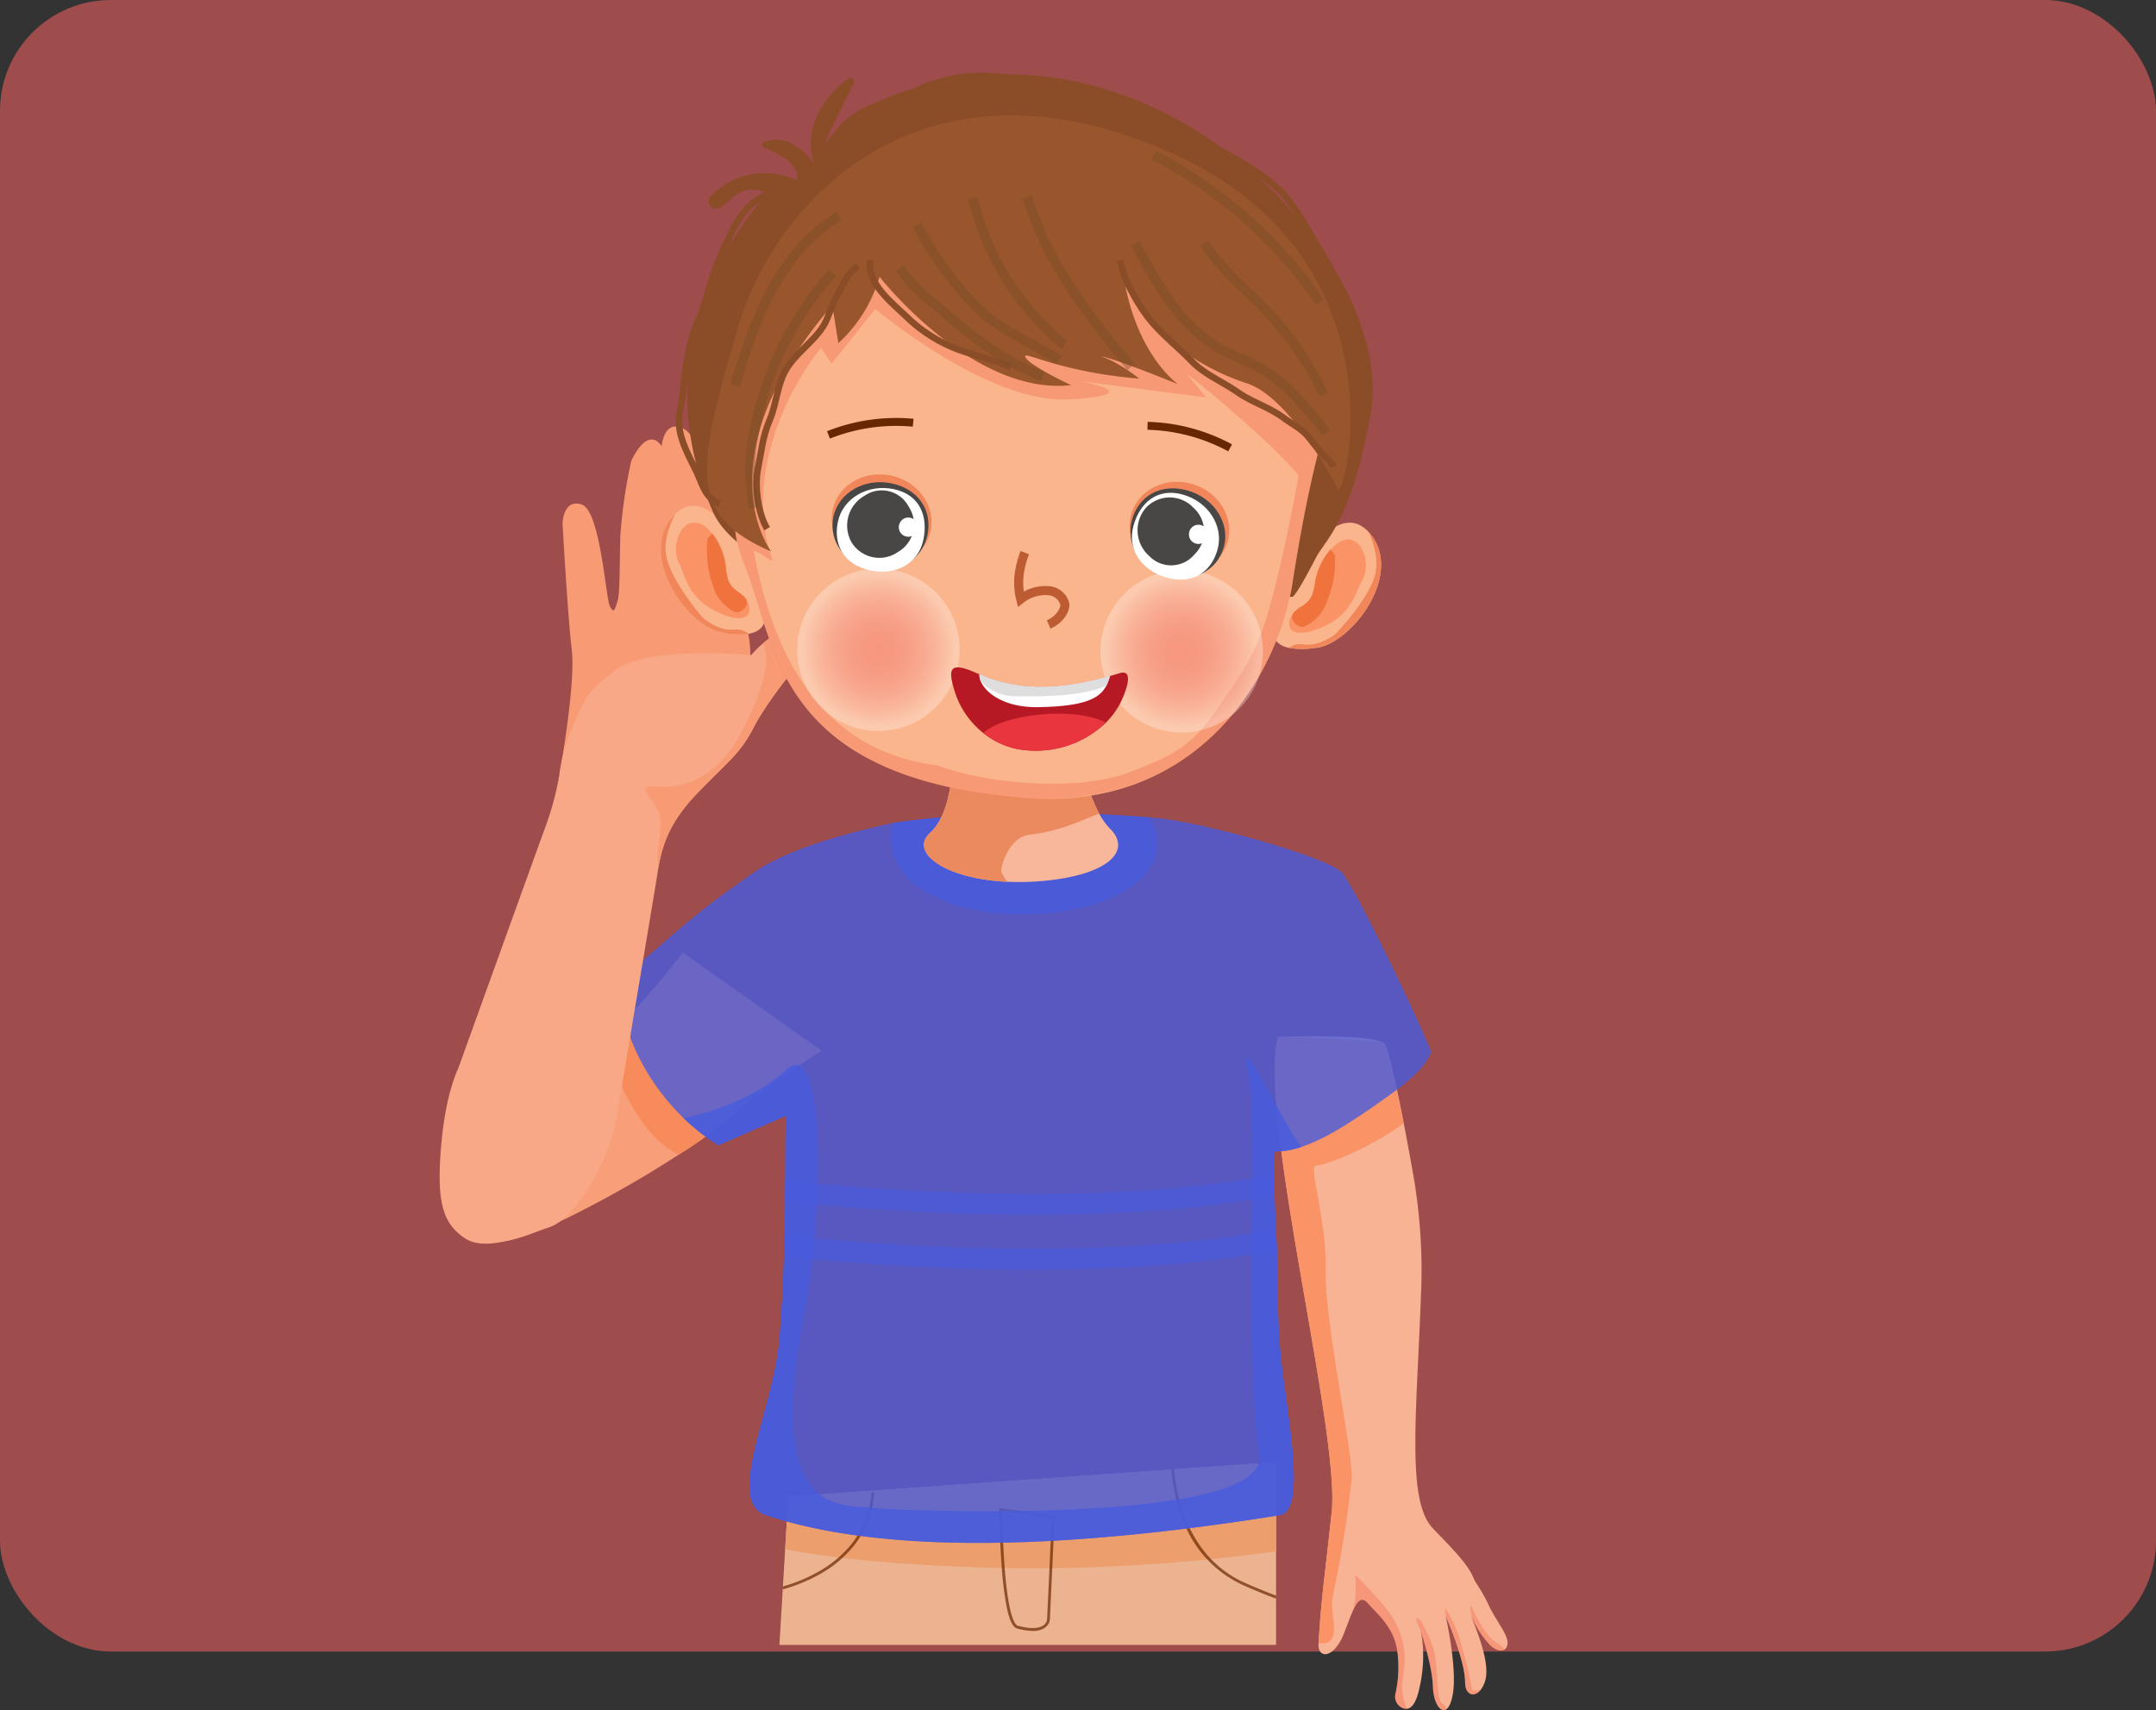 <svg xmlns="http://www.w3.org/2000/svg" xmlns:xlink="http://www.w3.org/1999/xlink" width="389" height="308.579" viewBox="0 0 389 308.579">
  <rect x="0" y="0" width="389" height="308.579" fill="#333333" stroke="none"/>
  <defs>
    <radialGradient id="radial-gradient" cx="0.5" cy="0.5" r="0.469" gradientUnits="objectBoundingBox">
      <stop offset="0" stop-color="#ef5363"/>
      <stop offset="0.152" stop-color="#ef5766"/>
      <stop offset="0.305" stop-color="#f06371"/>
      <stop offset="0.458" stop-color="#f27783"/>
      <stop offset="0.611" stop-color="#f4939d"/>
      <stop offset="0.765" stop-color="#f8b7be"/>
      <stop offset="0.917" stop-color="#fce3e6"/>
      <stop offset="1" stop-color="#fff"/>
    </radialGradient>
    <clipPath id="clip-path">
      <path id="Path_23445" data-name="Path 23445" d="M674.365,605.473c-.894,4.238-4.9,6.5-9.591,5.5s-6.718-4.542-5.824-8.781,5.419-6.865,10.108-5.866S675.259,601.235,674.365,605.473Z" transform="translate(-658.744 -596.111)" fill="none"/>
    </clipPath>
    <clipPath id="clip-path-2">
      <path id="Path_23449" data-name="Path 23449" d="M875.271,605.583c-1.156,4.174,1.361,8.04,5.976,9.336s8.045-.9,9.2-5.076-1.648-8.608-6.265-9.9S876.428,601.409,875.271,605.583Z" transform="translate(-874.992 -599.618)" fill="none"/>
    </clipPath>
  </defs>
  <g id="Group_3510" data-name="Group 3510" transform="translate(-204 -1359)">
    <rect id="Rectangle_598" data-name="Rectangle 598" width="389" height="298" rx="20" transform="translate(204 1359)" fill="rgba(248,97,97,0.82)" opacity="0.67"/>
    <g id="Group_2257" data-name="Group 2257" transform="translate(-84.451 1079.411)">
      <g id="Group_2236" data-name="Group 2236" transform="translate(429.079 543.406)">
        <path id="Path_23390" data-name="Path 23390" d="M706.327,1309.883v33H616.72l.6-10.019.032-.54.4-6.718.568-9.493,69.09-4.888.514-.037Z" transform="translate(-616.72 -1309.883)" fill="#ecb390"/>
        <path id="Path_23391" data-name="Path 23391" d="M709.488,1309.883v16.111a321.388,321.388,0,0,1-50.3,2.988c-20.9-.518-32.676-2.255-38.275-3.379l.568-9.493Z" transform="translate(-619.88 -1309.883)" fill="#ec9e6d"/>
        <g id="Group_2233" data-name="Group 2233" transform="translate(70.691 1.301)" opacity="0.7">
          <path id="Path_23392" data-name="Path 23392" d="M922.707,1337.962v.551c-1.755-.656-3.692-1.441-5.814-2.38a20.742,20.742,0,0,1-10.984-11.816,33,33,0,0,1-2.118-9.112l.514-.037c.961,10.005,5.484,17.266,12.794,20.5C919.137,1336.566,921.006,1337.324,922.707,1337.962Z" transform="translate(-903.791 -1315.168)" fill="#692700"/>
        </g>
        <g id="Group_2234" data-name="Group 2234" transform="translate(39.678 8.285)" opacity="0.7">
          <path id="Path_23393" data-name="Path 23393" d="M777.848,1343.526l0,.3c0,.051.042,5.171.433,10.321a60.764,60.764,0,0,0,.9,7.281c.5,2.406,1.087,3.626,1.861,3.838a10.98,10.98,0,0,0,2.837.446,3.679,3.679,0,0,0,2.233-.608,2.052,2.052,0,0,0,.857-1.486l.868-18.658Zm8.618,20.069a1.549,1.549,0,0,1-.662,1.1c-.607.443-1.9.816-4.619.071-.485-.133-1.69-1.439-2.392-10.663-.336-4.423-.413-8.825-.428-9.99l8.945,1.282Z" transform="translate(-777.848 -1343.526)" fill="#692700"/>
        </g>
        <g id="Group_2235" data-name="Group 2235" transform="translate(0.598 5.422)" opacity="0.7">
          <path id="Path_23394" data-name="Path 23394" d="M635.673,1331.938a17.183,17.183,0,0,1-3.369,9.224,20.771,20.771,0,0,1-6.419,5.523,30.077,30.077,0,0,1-6.735,2.772l.032-.54a28.9,28.9,0,0,0,6.449-2.676c4.045-2.313,8.982-6.679,9.532-14.339Z" transform="translate(-619.15 -1331.901)" fill="#692700"/>
        </g>
      </g>
      <g id="Group_2237" data-name="Group 2237" transform="translate(372.183 451.516)">
        <path id="Path_23395" data-name="Path 23395" d="M450.154,954.395s-10.915,6.877-14.635,10.477a82.005,82.005,0,0,1-11.146,8.288,194.941,194.941,0,0,1-20.267,11.5c-5.185,2.495-9.572,4.144-11.827,4.133-8.446-.044-7.117-9.909-5.1-15.218,2.412-6.357,10.933-12.161,17.954-17.051,2.046-1.426,3.965-2.774,5.568-4.035.07-.055.14-.11.209-.167,6.066-4.871,14.233-15.6,14.233-15.6Z" transform="translate(-385.669 -936.726)" fill="#f89f7a"/>
        <path id="Path_23396" data-name="Path 23396" d="M527.406,954.395s-10.915,6.877-14.636,10.477a82,82,0,0,1-11.146,8.288c-7.547-3.656-11.845-15.425-13.465-20.834,6.066-4.871,14.233-15.6,14.233-15.6Z" transform="translate(-462.921 -936.726)" fill="#f88b5c"/>
        <path id="Path_23397" data-name="Path 23397" d="M403.77,1039.676c-5.185,2.495-14.83-3.358-12.815-8.666,2.413-6.357,12.421-13.2,19.442-18.091C412.294,1020.2,410.8,1039.524,403.77,1039.676Z" transform="translate(-389.448 -994.157)" fill="#f88b5c"/>
      </g>
      <g id="Group_2238" data-name="Group 2238" transform="translate(518.461 466.584)">
        <path id="Path_23398" data-name="Path 23398" d="M980.836,1018.392c2.9,22.648,10.259,54.983,9.117,65.457-1.6,14.6-1.839,15.3-2.368,23.6-.183,2.932,2.8,2.7,4.529-1.647.69-1.733,1.232-3.3,1.76-4.425.792-1.7,1.539-2.4,2.641-1.136,1.842,2.1,4.8,4.373,5.329,8.937a21.625,21.625,0,0,1-.367,7.315,2.252,2.252,0,0,0,.927,2.436,1.761,1.761,0,0,0,1.122.32c.845-.084,1.738-1.04,2.325-4.018a25.106,25.106,0,0,0,.357-9.1c-.081-.457-.168-.821-.24-1.1.585,1.765,2.137,6.754,2.261,10.258.1,2.917,1.383,4.784,2.432,4.034.511-.368.967-1.344,1.213-3.114.644-4.651-1.227-13.159-1.335-13.655.017.033.049.106.093.211a.006.006,0,0,1,0,.008c.584,1.35,3.381,8.022,3.4,11.7.007,2.343,1.753,2.875,2.935,1.193a5.175,5.175,0,0,0,.691-1.493c.953-3.191-1.552-9.113-2.647-11.921.105.241.271.607.491,1.049a.207.207,0,0,1,.009.023,17.492,17.492,0,0,0,2.932,4.342c.934.929,2.064,1.355,2.721.884a1.355,1.355,0,0,0,.5-.881c.314-1.649-1.987-4.108-3.429-7.227-1.155-2.493-2.373-3.982-2.652-4.709-1.072-2.806-4.735-6.215-7.436-9.113-4.828-5.182-2.751-21.378-1.991-44.377a100.979,100.979,0,0,0-1.651-20.31c-.012-.067-.023-.135-.035-.2-.595-3.368-1.35-7.4-2.1-11.121-1.165-5.735-2.328-10.723-2.906-11.374-1.629-1.849-18.554-1.235-19.158-1.212h-.016C979.24,1002.01,979.69,1009.445,980.836,1018.392Z" transform="translate(-979.697 -997.913)" fill="#f8b294"/>
        <path id="Path_23399" data-name="Path 23399" d="M980.836,1018.748c2.9,22.648,10.259,54.983,9.117,65.457-1.6,14.6-1.839,15.3-2.368,23.6,4.846.374,1.717-5.247,2.627-8.744a202.7,202.7,0,0,0,3.344-20.912c.338-4.529-4.9-28.268-4.69-37.76.195-8.656-3.042-18.6-1.817-18.765,4-.541,12.77-5.094,15.873-7.687-1.165-5.735-2.886-13.693-3.464-14.344-2.256-.821-18.562-1.2-19.158-1.212h-.016C979.24,1002.365,979.69,1009.8,980.836,1018.748Z" transform="translate(-979.697 -998.269)" fill="#fa9467"/>
        <path id="Path_23400" data-name="Path 23400" d="M1088.733,1440.655c-1.049.751-2.33-1.117-2.432-4.034-.125-3.5-1.676-8.493-2.261-10.257.072.279-.106-.209-.352-.74-1.182-2.576.554-.837.554-.837-.083.209,2.142,3.381,2.529,6.9s.352,7.837,1.25,7.94C1088.318,1439.659,1088.555,1440.089,1088.733,1440.655Z" transform="translate(-1057.77 -1319.237)" fill="#f36f51" opacity="0.4"/>
        <path id="Path_23401" data-name="Path 23401" d="M1046.921,1417.133a1.758,1.758,0,0,1-1.123-.32,2.252,2.252,0,0,1-.927-2.436,21.627,21.627,0,0,0,.368-7.315c-.526-4.564-3.487-6.838-5.329-8.937-1.1-1.263-1.848-.565-2.641,1.135a22.476,22.476,0,0,0,.4-5.435c-.05-.834-1.018-2.1,4.428,3.907s4.525,11.157,4.031,14.282A9.89,9.89,0,0,0,1046.921,1417.133Z" transform="translate(-1023.092 -1295.794)" fill="#f36f51" opacity="0.4"/>
        <path id="Path_23402" data-name="Path 23402" d="M1110.928,1431.373c-1.182,1.683-2.927,1.15-2.934-1.193-.019-3.677-2.816-10.349-3.4-11.7a.006.006,0,0,0,0-.008,5.024,5.024,0,0,1-.206-1.719,21.661,21.661,0,0,1,2.846,6.41,67.918,67.918,0,0,1,1.942,8.1C1109.3,1431.9,1110.082,1431.753,1110.928,1431.373Z" transform="translate(-1073.656 -1313.614)" fill="#f36f51" opacity="0.4"/>
        <path id="Path_23403" data-name="Path 23403" d="M1129.138,1422.941c-.657.472-1.786.046-2.722-.884a17.5,17.5,0,0,1-2.931-4.341l-.009-.023c-.48-1.277-.727-2.372-.352-2.685,0,0,2.056,5.208,4.594,6.736A5.027,5.027,0,0,1,1129.138,1422.941Z" transform="translate(-1087.668 -1312.299)" fill="#f36f51" opacity="0.4"/>
      </g>
      <g id="Group_2240" data-name="Group 2240" transform="translate(400.712 426.294)">
        <path id="Path_23404" data-name="Path 23404" d="M647.513,877.4c-1.541,3.8-6.077,6.756-10.786,10.094-.25.177-.507.351-.767.526-3.128,2.076-7.488,5.084-11.906,6.525a15.244,15.244,0,0,1-4.782.835c-.078,1.378-.111,2.76-.108,4.159,0,1.26.028,2.534.071,3.826.064,1.949.163,3.947.257,6.02q.089,1.858.161,3.81c.064,1.784.111,3.631.118,5.558.012,2.7.064,5.331.17,7.78a103.036,103.036,0,0,0,1.118,11.361c.9,7.525,3.619,22.39-.854,23.1-26.159,4.178-66.459,8.764-92.72,0-7.488-2.5,1.354-19.016,2.406-31.776.42-5.093.668-10.146.821-14.93q.06-1.922.1-3.782c.05-2.114.08-4.154.1-6.105l.009-1.095q.011-1.037.016-2.036l0-.661c.031-4.737.028-8.757.111-11.675l-12.175,5.324a36.745,36.745,0,0,1-4.369-3.182c-.649-.552-1.279-1.121-1.883-1.706-9.856-9.514-13.494-22.958-9.535-26.506,14.116-12.647,16.945-13.987,21.059-17.07,5.7-4.265,14.626-7.138,26.166-9.7.026,0,.052-.007.076-.012,14.458-2.121,30.932-2.225,46.2-1.012l1.08.087c8.507.715,32.043,7.313,33.923,10.092C635.123,850.451,644.663,870.425,647.513,877.4Z" transform="translate(-501.523 -834.298)" fill="rgba(72,91,221,0.8)"/>
        <path id="Path_23405" data-name="Path 23405" d="M655.059,1073.142c.9,7.526,3.619,22.391-.855,23.105-26.158,4.178-66.457,8.765-92.72,0-7.485-2.5,1.355-19.016,2.407-31.777,1.348-16.4.942-32.382,1.166-40.282l-12.176,5.324a36.7,36.7,0,0,1-4.367-3.183q-.976-.827-1.883-1.7c3.346-.735,12.411-3.142,18.353-8.672,7.4-6.891,6.921,25.594,3.318,44.408-6.891,35.986,6.023,33.939,12.71,34.58s71.354,2.924,69.471-9.568c-2.807-18.631,0-60.232-2.042-69.165s5.954,8.793,9.614,13.586a15.248,15.248,0,0,1-4.783.835c-.409,7.144.462,14.392.5,23.373.013,2.705.064,5.332.171,7.782A103.146,103.146,0,0,0,655.059,1073.142Z" transform="translate(-535.523 -969.544)" fill="rgba(72,91,221,0.8)"/>
        <path id="Path_23406" data-name="Path 23406" d="M699.031,836.089c14.458-2.12,30.932-2.224,46.2-1.012a8.911,8.911,0,0,1,1.442,3.565C748.462,857.252,694.119,858.07,699.031,836.089Z" transform="translate(-650.158 -834.298)" fill="rgba(72,91,221,0.8)"/>
        <g id="Group_2239" data-name="Group 2239" transform="translate(29.19 65.243)" opacity="0.8">
          <path id="Path_23407" data-name="Path 23407" d="M709.2,1103.07c-14.126,2.635-29.946,3.42-43.777,3.42-4.366,0-8.535-.078-12.39-.2-13.755-.439-25.555-1.493-32.154-2.18l.009-1.094.017-2.036,0-.661c6.454.679,18.356,1.755,32.281,2.2,16.037.512,37.573.243,55.938-3.274C709.133,1100.5,709.162,1101.778,709.2,1103.07Z" transform="translate(-620.681 -1099.244)" fill="rgba(72,91,221,0.8)"/>
          <path id="Path_23408" data-name="Path 23408" d="M708.84,1139.231c-18.436,3.574-40.132,3.85-56.266,3.336-14.022-.446-25.992-1.536-32.416-2.21q-.039,1.858-.1,3.781c6.556.687,18.46,1.758,32.357,2.2,3.855.123,8.023.2,12.39.2,13.968,0,29.962-.8,44.194-3.5Z" transform="translate(-620.06 -1129.384)" fill="rgba(72,91,221,0.8)"/>
        </g>
      </g>
      <g id="Group_2241" data-name="Group 2241" transform="translate(455.155 412.985)">
        <path id="Path_23409" data-name="Path 23409" d="M743.6,805.857a47.024,47.024,0,0,1-5.972.106,37.587,37.587,0,0,1-5.342-.62c-7.869-1.529-11.738-5.342-8.565-8.2,4.454-4.01,4.126-14.714,4.126-14.714s23.349-4.9,23.9,0c.383,3.4.182,6.119,1.337,8.752.363.832.7,1.655,1.155,2.492a12.017,12.017,0,0,0,2.053,2.815C760.158,800.47,755.73,804.874,743.6,805.857Z" transform="translate(-722.615 -780.253)" fill="#f8b69a"/>
        <path id="Path_23410" data-name="Path 23410" d="M736.552,804.193a18.282,18.282,0,0,0,1.08,1.771,37.587,37.587,0,0,1-5.342-.62c-7.869-1.529-11.738-5.342-8.565-8.2,4.454-4.01,4.126-14.714,4.126-14.714s23.349-4.9,23.9,0c.383,3.4.182,6.119,1.337,8.752.363.832.7,1.655,1.155,2.492-3.178,1.145-6.844,3.125-12.526,3.793C737.71,797.941,736.415,803.618,736.552,804.193Z" transform="translate(-722.615 -780.253)" fill="#eb895f"/>
      </g>
      <g id="Group_2242" data-name="Group 2242" transform="translate(367.777 356.552)">
        <path id="Path_23411" data-name="Path 23411" d="M455.469,613.968s2.99-16.287,2.236-22.653-1.661-22.811-1.661-22.811.144-4.479,3.479-3.339,4.3,16.695,5.057,18.31.968.38,1.4-.95.344-6.433.495-11.754a91.182,91.182,0,0,1,1.98-13.492s2.8-6.461,5.487-2.66c0,0,.323-4.561,3.55-3.326s2.69,6.746,2.69,6.746,3.873-2,4.3,2.47.646,10.167.969,12.257.323,5.014,1.183,7.97,4.3,6.662,3.013,15.213-3.658,17.2-10.867,21.283S455.469,613.968,455.469,613.968Z" transform="translate(-433.875 -551.08)" fill="#f89b75"/>
        <path id="Path_23412" data-name="Path 23412" d="M433.933,701.356c-1.494.8-7.651,8.845-9.642,12.928a22.265,22.265,0,0,1-4.146,5.654c-.764.8-1.6,1.637-2.512,2.543-1.014,1.007-2.122,2.107-3.33,3.365-4.573,4.764-6.243,8.616-7.066,13.506-.038.22-.073.444-.107.669-.431,2.858-6.161,36.824-7.455,44.492s-7.361,18.062-12.042,19.655-11.591,4.554-15.376,1.965-5.048-6.183-4.252-16.142,2.988-14.043,3.187-14.639c0,0,14.446-40.073,15.541-43.061a52.812,52.812,0,0,0,2.638-9.693,30.965,30.965,0,0,1,2.374-8.639c2.689-6.672,4.022-7.319,7.459-10.114,5.766-4.689,24.77-2.885,24.77-2.885a18.769,18.769,0,0,1,2.168-2.144c2.15-1.829,5.679-4.082,9.583-3.533C442.1,696.178,435.426,700.56,433.933,701.356Z" transform="translate(-367.777 -659.709)" fill="#f8a886"/>
        <path id="Path_23413" data-name="Path 23413" d="M549.445,695.282c-3.9-.549-7.433,1.7-9.583,3.533.546,1.313,1.043,3.983-.6,8.493a48.786,48.786,0,0,1-4.731,9.968c-1.9,2.8-6.3,7.9-13.605,7.4-4.442-.3-1.275,1.512.164,4.776.78,1.77-.188,5.577-.275,7.322a11.98,11.98,0,0,0,.138,2.579c.823-4.89,2.492-8.742,7.066-13.506,1.208-1.258,2.316-2.358,3.33-3.365.47-.466.919-.913,1.348-1.346l.27-.273.02-.02.287-.293,0,0a23.837,23.837,0,0,0,4.73-6.261c1.992-4.083,8.148-12.131,9.642-12.928S555.818,696.178,549.445,695.282Z" transform="translate(-481.497 -659.709)" fill="#f89b75"/>
      </g>
      <g id="Group_2256" data-name="Group 2256" transform="translate(407.667 293)">
        <g id="Group_2243" data-name="Group 2243" transform="translate(110.41 80.908)">
          <path id="Path_23414" data-name="Path 23414" d="M981.057,644.144a14.136,14.136,0,0,0,4.378.072c.2-.02.4-.043.607-.07,5.553-.707,13.615-10.438,11.231-17.782-.062-.2-.135-.4-.216-.6a8.41,8.41,0,0,0-1.289-2.148c-.111-.132-.216-.256-.326-.375,0,0-.005-.005-.006-.008-6-6.456-13.571,7.871-13.571,7.871a37.574,37.574,0,0,0-3.479,7.826,8.188,8.188,0,0,0-.206,1.077C977.932,642.171,978.7,643.633,981.057,644.144Z" transform="translate(-978.136 -621.565)" fill="#fab58d"/>
          <path id="Path_23415" data-name="Path 23415" d="M994.453,650.3c7.059-2.219,7.567-6.858,8.809-8.914,2.2-3.642-.64-10.116-4.882-6.454a9.106,9.106,0,0,0-.744.718,11.832,11.832,0,0,0-2.8,6.062c-.358,1.879-.421,3.059-2.721,4.407a4.161,4.161,0,0,0-.441.3C989.327,648.2,989.322,651.914,994.453,650.3Z" transform="translate(-987.199 -630.819)" fill="#fa9467"/>
          <path id="Path_23416" data-name="Path 23416" d="M990,649.126a14.134,14.134,0,0,0,4.378.072,4.606,4.606,0,0,1,.591-.114c5.543-.706,13.583-10.4,11.247-17.738-.062-.2-.135-.4-.216-.6a8.4,8.4,0,0,0-1.3-2.191c-.113-.135-.221-.262-.332-.383.007.019.016.033.022.052.9,2,1.867,5.018,1.16,7.726-1.191,4.567-7.222,10.752-7.222,10.752s-2.932,2.235-5.572,1.814A3.533,3.533,0,0,0,990,649.126Z" transform="translate(-987.078 -626.546)" fill="#f08659"/>
          <path id="Path_23417" data-name="Path 23417" d="M994.459,655.114a7.454,7.454,0,0,0,4.192-4.549,18.842,18.842,0,0,0,1.465-8.1c-.062-.718-.591-.875-.808-1.3a11.832,11.832,0,0,0-2.8,6.062c-.358,1.879-.421,3.059-2.721,4.407-.157.09-.674.509-.812.614C991.314,653.671,993.556,655.451,994.459,655.114Z" transform="translate(-988.871 -636.34)" fill="#f0723c"/>
        </g>
        <g id="Group_2244" data-name="Group 2244" transform="translate(0 77.849)">
          <path id="Path_23418" data-name="Path 23418" d="M545.593,632.244a14.14,14.14,0,0,1-4.376-.147c-.2-.03-.4-.062-.6-.1-5.507-.984-13.031-11.107-10.252-18.321.073-.2.156-.393.249-.585a8.454,8.454,0,0,1,1.4-2.08c.118-.127.23-.245.346-.358,0,0,.006,0,.007-.008,6.341-6.146,13.125,8.541,13.125,8.541a37.406,37.406,0,0,1,3.05,7.989,8.179,8.179,0,0,1,.147,1.086C548.822,630.43,547.974,631.851,545.593,632.244Z" transform="translate(-529.767 -609.14)" fill="#fab58d"/>
          <path id="Path_23419" data-name="Path 23419" d="M549.824,638.219c-6.929-2.57-7.185-7.227-8.313-9.343-2-3.747,1.188-10.07,5.225-6.2a9.061,9.061,0,0,1,.7.754,11.782,11.782,0,0,1,2.469,6.194c.255,1.894.255,3.076,2.478,4.537a4.186,4.186,0,0,1,.424.317C555.057,636.383,554.86,640.091,549.824,638.219Z" transform="translate(-538.156 -618.43)" fill="#fa9467"/>
          <path id="Path_23420" data-name="Path 23420" d="M545.646,636.714a14.14,14.14,0,0,1-4.376-.147,4.588,4.588,0,0,0-.584-.144c-5.5-.983-13-11.068-10.27-18.278.073-.2.156-.393.249-.585a8.446,8.446,0,0,1,1.422-2.123c.12-.13.235-.25.353-.366-.008.018-.017.032-.025.051-1.006,1.955-2.136,4.918-1.578,7.658.942,4.62,6.629,11.1,6.629,11.1s2.807,2.379,5.466,2.09A3.524,3.524,0,0,1,545.646,636.714Z" transform="translate(-529.82 -613.611)" fill="#f08659"/>
          <path id="Path_23421" data-name="Path 23421" d="M568.506,643.61a7.41,7.41,0,0,1-3.939-4.753,18.808,18.808,0,0,1-1.024-8.162c.1-.714.638-.845.877-1.256a11.782,11.782,0,0,1,2.469,6.194c.255,1.894.255,3.076,2.478,4.537.152.1.646.542.778.654C571.725,642.327,569.39,643.992,568.506,643.61Z" transform="translate(-555.136 -624.44)" fill="#f0723c"/>
        </g>
        <path id="Path_23422" data-name="Path 23422" d="M658.294,387.291c.707.04,4.17-6.842,4.524-7.464,1.608-2.831,6.495-6.958,9.7-25.939,4.738-28.087-42.19-77.419-90.3-55.377-3.711,1.7-4.868,2.713-7.866,6.607,0,0-1.163,1.595,2.25-5.254,1.088-2.183,1.938-3.881,2.589-5.18a.7.7,0,0,0-1.038-.877c-5.418,4.186-7.936,9.824-6.079,15.433,0,0-3.755-6.062-9.007-4.024a.56.56,0,0,0,.006,1.038c4.328,1.686,6.409,3.876,5.841,5.856a13.523,13.523,0,0,0-15.5,2.89,1.287,1.287,0,0,0,.45,2.139c2.553.78,3.945-5.352,9.842-2.644,0,0-24.63,24.6-9.769,57.725,0,0,5.794,13.852,29.9,9.391C602.115,378.228,650.067,386.828,658.294,387.291Z" transform="translate(-544.388 -293)" fill="#8a4d28"/>
        <path id="Path_23423" data-name="Path 23423" d="M693.12,388.49a139.7,139.7,0,0,0-4.474,14.906q-.51,2.051-.972,4.136c-.052.24-.1.486-.157.726q-.766,3.484-1.423,7.024-.977,5.243-1.8,10.56c-2.559,16.269-16.776,41.286-48.545,38.691-44.246-3.616-44.447-26.975-50.027-41.314-.055-.146-.111-.293-.171-.441q-.157-.391-.3-.763a19.887,19.887,0,0,1-1.58-7.024c-.007-.071-.008-.141-.015-.211-.624-9.343,2.386-27.549,25.684-53.495C644.53,322.091,697.385,376.9,693.12,388.49Z" transform="translate(-570.327 -333.976)" fill="#fab58d"/>
        <path id="Path_23424" data-name="Path 23424" d="M693.349,386.647c-2.342-14.612-25.167-31.906-38.819-36.491-21.821-8.1-39.075.55-53.145,20.488-8.443,11.1-15.991,23.83-17.6,37.77-.453,4.6-.295,8.975,1.333,13.181,1.858,4.381,2.988,9.094,4.595,13.6,5.29,16.948,19.059,25.1,35.9,27.876,25.022,5.174,46.153-3.087,56-27.665,1.928-4.7,2.707-9.721,3.481-14.71.994-5.869,2.114-11.706,3.548-17.472l-.006,0c.068-.282.14-.558.213-.835s.138-.555.2-.83q.467-1.808.97-3.6.841-3.03,1.83-6.012C692.315,390.16,693.37,388.52,693.349,386.647Zm-39.1,73.343c-9.656,3.315-25.691,1.695-33.988-1.477-21.236-2.667-29.676-20-33.155-38.649-.112-.69,3.424,2.181,3.349,1.6-5.192-14.757,2.613-30.732,8.8-38.309l1.882,2.849,7.913-9.869s20.257,17.206,35.056,16.33,1.934-3.288,1.934-3.288l22.688,2.923-3.416-4.173c2.993,2.163,16.413,13.438,20.09,18.281-.879,5.219-3.7,19.49-6.278,27.161-2.411,7.149-6.028,11.3-7.966,14.27C666.1,455.383,662.526,456.814,654.251,459.989Z" transform="translate(-570.321 -333.806)" fill="#f36f51" opacity="0.4"/>
        <path id="Path_23425" data-name="Path 23425" d="M638.858,352.484s4.74,13.276,22.2,19c7.608,2.493,15.275,16.964,16.429,19.082s12.549-41.188-29.424-60.352C603.857,310.028,576.214,337,569.042,362s-9.093,33.214,6.186,39.817c0,0-12.848-16.588,11.026-44.432l1.088,6.849a25.921,25.921,0,0,0,7.428-11.977s16.84,21.528,34.552,19.549c0,0-7.349-3.443-8.2-5s5.473,2.58,20.509,3.824c0,0-3.812-3.085-6.847-3.967,0,0,.579-.382,13.839,4.973C648.628,371.644,641.188,366.468,638.858,352.484Z" transform="translate(-555.298 -315.723)" fill="#99562c"/>
        <g id="Group_2245" data-name="Group 2245" transform="translate(3.298 0.257)">
          <path id="Path_23426" data-name="Path 23426" d="M560.795,378.666c-1.365-.04-3.8,1.651-4.833,2.567a17.914,17.914,0,0,0-3.547,5.36,58.532,58.532,0,0,0-4.209,10.863,40.572,40.572,0,0,1-1.96,5.393,32.057,32.057,0,0,0-1.6,6.078c-.476,2.2-.573,4.359-.851,6.574-.3,2.367-.935,3.957-.483,6.408.49,2.651,1.928,5.1,3.016,7.412,1.177,2.5,1.506,4.569,4.133,5.739" transform="translate(-543.158 -357.827)" fill="none" stroke="#8a4d28" stroke-width="1.182"/>
          <path id="Path_23427" data-name="Path 23427" d="M601.9,480.814c-1.676-2.76-2.3-7.758-1.656-10.881.653-3.189.823-5.687,2.1-8.7,1.289-3.034,1.343-6.4,2.992-9.178,1.7-2.87,5-5.022,6.746-7.882.982-1.611,1.361-3.564,2.316-5.2,1.168-2.007,1.853-4.219,3.878-5.561" transform="translate(-585.999 -399.087)" fill="none" stroke="#8a4d28" stroke-width="1.182"/>
          <path id="Path_23428" data-name="Path 23428" d="M683.122,429.238c-.746,4.238,4.145,7.857,6.722,10.383a26.877,26.877,0,0,0,10.526,6.2c2.678.85,5.49,1.563,8.081,2.677" transform="translate(-648.598 -395.947)" fill="none" stroke="#8a4d28" stroke-width="1.182"/>
          <path id="Path_23429" data-name="Path 23429" d="M866.159,429.237a20.826,20.826,0,0,0,2.2,5.74,30.852,30.852,0,0,0,2.8,4.439c2.2,2.946,5.418,5.391,7.956,8.029,2.281,2.371,5.605,3.73,8.272,5.589,2.642,1.842,5.667,2.687,8.292,4.628,1.645,1.216,3.34,1.985,4.626,3.62.687.873,1.37,1.711,2.076,2.558.658.79,2.018,1.733,2.315,2.67" transform="translate(-786.621 -395.946)" fill="none" stroke="#8a4d28" stroke-width="1.182"/>
          <path id="Path_23430" data-name="Path 23430" d="M678.595,304.186a27.487,27.487,0,0,1,28.5-9.145c2.9.844,5.641,2.176,8.535,3.039,1.73.516,3.5.861,5.264,1.26a88.219,88.219,0,0,1,27.549,11.434,28.244,28.244,0,0,1,5.5,4.264,32.362,32.362,0,0,1,3.861,5.333c4.888,7.872,9.572,16.215,10.754,25.441" transform="translate(-645.244 -294.044)" fill="none" stroke="#8a4d28" stroke-width="1.182"/>
        </g>
        <g id="Group_2246" data-name="Group 2246" transform="translate(13.375 14.619)" opacity="0.4" style="mix-blend-mode: multiply;isolation: isolate">
          <path id="Path_23431" data-name="Path 23431" d="M610.13,438.364a59.416,59.416,0,0,0-14.08,28.359,33.442,33.442,0,0,0-.115,14.075" transform="translate(-592.487 -417.188)" fill="none" stroke="#754c29" stroke-width="1.773"/>
          <path id="Path_23432" data-name="Path 23432" d="M704.88,435.12a28.726,28.726,0,0,0,5.662,5.937c6.164,5.333,12.509,10.776,20.144,13.564" transform="translate(-675.134 -414.742)" fill="none" stroke="#754c29" stroke-width="1.773"/>
          <path id="Path_23433" data-name="Path 23433" d="M717.6,403.242a64.14,64.14,0,0,0,7.944,11.83,33.924,33.924,0,0,0,5.8,5.6,45.9,45.9,0,0,0,4.579,2.815l7.353,4.134" transform="translate(-684.723 -390.714)" fill="none" stroke="#754c29" stroke-width="1.773"/>
          <path id="Path_23434" data-name="Path 23434" d="M911.881,450.9c-3.508-4.426-7.143-8.962-12.048-11.717-2.321-1.3-4.864-2.169-7.184-3.476-7.153-4.029-11.388-11.706-15.261-19" transform="translate(-805.163 -400.861)" fill="none" stroke="#754c29" stroke-width="1.773"/>
          <path id="Path_23435" data-name="Path 23435" d="M927.9,416.382c3.075,4.871,7.695,8.493,11.629,12.684a55.828,55.828,0,0,1,9.962,14.786" transform="translate(-843.234 -400.619)" fill="none" stroke="#754c29" stroke-width="1.773"/>
          <path id="Path_23436" data-name="Path 23436" d="M758.378,383.3a48.958,48.958,0,0,0,16.575,26.65" transform="translate(-715.458 -375.68)" fill="none" stroke="#754c29" stroke-width="1.773"/>
          <path id="Path_23437" data-name="Path 23437" d="M798.424,382.988c3.4,11.6,10.976,21.411,18.692,30.648" transform="translate(-745.643 -375.448)" fill="none" stroke="#754c29" stroke-width="1.773"/>
          <path id="Path_23438" data-name="Path 23438" d="M891.046,352.368A81.239,81.239,0,0,1,920.991,378.8" transform="translate(-815.457 -352.368)" fill="none" stroke="#754c29" stroke-width="1.773"/>
          <path id="Path_23439" data-name="Path 23439" d="M602.929,396.8c-5.282,3.065-9.313,8-12.229,13.408s-4.8,11.3-6.617,17.177" transform="translate(-584.083 -385.856)" fill="none" stroke="#754c29" stroke-width="1.773"/>
        </g>
        <path id="Path_23440" data-name="Path 23440" d="M658.274,674.18a14.658,14.658,0,1,1-9.781-18.445A14.668,14.668,0,0,1,658.274,674.18Z" transform="translate(-605.008 -565.939)" opacity="0.3" fill="url(#radial-gradient)" style="mix-blend-mode: multiply;isolation: isolate"/>
        <path id="Path_23441" data-name="Path 23441" d="M880.459,675.308a14.658,14.658,0,1,1-9.782-18.445A14.668,14.668,0,0,1,880.459,675.308Z" transform="translate(-772.481 -566.789)" opacity="0.3" fill="url(#radial-gradient)" style="mix-blend-mode: multiply;isolation: isolate"/>
        <g id="Group_2250" data-name="Group 2250" transform="translate(29.235 70.452)">
          <ellipse id="Ellipse_150" data-name="Ellipse 150" cx="8.24" cy="9.039" rx="8.24" ry="9.039" transform="matrix(0.218, -0.976, 0.976, 0.218, 0, 16.084)" fill="#f08659"/>
          <path id="Path_23442" data-name="Path 23442" d="M672.738,601.393c-.92,4.364-5.225,7.152-10.117,6.11s-7.763-5.051-6.842-9.414,5.632-7.057,10.524-6.015S673.658,597.029,672.738,601.393Z" transform="translate(-653.855 -588.71)" fill="#494746"/>
          <g id="Group_2249" data-name="Group 2249" transform="translate(2.525 4.189)">
            <g id="Group_2248" data-name="Group 2248" clip-path="url(#clip-path)">
              <path id="Path_23443" data-name="Path 23443" d="M674.365,605.473c-.894,4.238-4.9,6.5-9.591,5.5s-6.718-4.542-5.824-8.781,5.419-6.865,10.108-5.866S675.259,601.235,674.365,605.473Z" transform="translate(-658.744 -596.111)" fill="#fff"/>
              <g id="Group_2247" data-name="Group 2247" transform="translate(1.835 0.435)">
                <path id="Path_23444" data-name="Path 23444" d="M677.35,600.832a5.483,5.483,0,0,0-7.943-2.011,6.179,6.179,0,0,0-2.38,8.425A5.876,5.876,0,0,0,675.382,609,5.76,5.76,0,0,0,677.35,600.832Z" transform="translate(-666.196 -597.876)" fill="#494746"/>
                <ellipse id="Ellipse_151" data-name="Ellipse 151" cx="1.737" cy="1.718" rx="1.737" ry="1.718" transform="matrix(0.118, -0.993, 0.993, 0.118, 9.161, 8.153)" fill="#fff"/>
              </g>
            </g>
          </g>
        </g>
        <g id="Group_2254" data-name="Group 2254" transform="translate(82.572 71.353)">
          <ellipse id="Ellipse_152" data-name="Ellipse 152" cx="8.239" cy="9.04" rx="8.239" ry="9.04" transform="translate(0 15.788) rotate(-73.369)" fill="#f08659"/>
          <path id="Path_23446" data-name="Path 23446" d="M874.2,602.02c-1.191,4.3,1.343,8.772,6.16,10.124s9.2-.866,10.4-5.164-1.749-8.877-6.565-10.229S875.395,597.723,874.2,602.02Z" transform="translate(-871.739 -593.017)" fill="#494746"/>
          <g id="Group_2253" data-name="Group 2253" transform="translate(2.439 4.151)">
            <g id="Group_2252" data-name="Group 2252" clip-path="url(#clip-path-2)">
              <path id="Path_23447" data-name="Path 23447" d="M875.271,605.583c-1.156,4.174,1.361,8.04,5.976,9.336s8.045-.9,9.2-5.076-1.648-8.608-6.265-9.9S876.428,601.409,875.271,605.583Z" transform="translate(-874.992 -599.618)" fill="#fff"/>
              <g id="Group_2251" data-name="Group 2251" transform="translate(1.009 0.847)">
                <path id="Path_23448" data-name="Path 23448" d="M889.384,613.323a5.485,5.485,0,0,1-8.19.285,6.177,6.177,0,0,1-.54-8.737,5.877,5.877,0,0,1,8.538.053A5.76,5.76,0,0,1,889.384,613.323Z" transform="translate(-879.088 -603.058)" fill="#494746"/>
                <ellipse id="Ellipse_153" data-name="Ellipse 153" cx="1.737" cy="1.718" rx="1.737" ry="1.718" transform="matrix(0.118, -0.993, 0.993, 0.118, 9.085, 8.178)" fill="#fff"/>
              </g>
            </g>
          </g>
        </g>
        <path id="Path_23450" data-name="Path 23450" d="M797.4,656.447c2.21-.951,3.188-2.979,2.866-3.879a3.274,3.274,0,0,0-2.506-2.173,7.164,7.164,0,0,0-5.394,1.481,12.665,12.665,0,0,1-.316-4.141,16.987,16.987,0,0,1,1.052-4.25" transform="translate(-727.418 -557.179)" fill="none" stroke="#bd5b32" stroke-width="1.634"/>
        <g id="Group_2255" data-name="Group 2255" transform="translate(52.396 107.014)">
          <path id="Path_23451" data-name="Path 23451" d="M773.107,733.929a13.777,13.777,0,0,1-2.063,3.008c-.187.207-.378.41-.582.608a18.289,18.289,0,0,1-16.186,4.721,14.535,14.535,0,0,1-5.924-2.844,15.424,15.424,0,0,1-5.008-7.032c-1.462-4.488-1.337-6.112,3.976-3.7.113.05.218.095.326.144,8.239,3.608,16.575,2.261,23.541.3.593-.167,1.178-.335,1.749-.513C775.887,727.73,773.74,732.66,773.107,733.929Z" transform="translate(-742.544 -727.576)" fill="#b61924" fill-rule="evenodd"/>
          <path id="Path_23452" data-name="Path 23452" d="M786.8,732.989a8.006,8.006,0,0,1-.646,1.752c-1.24,2.362-4.058,3.729-12.281,3.863-5.855.1-9.338-2.363-10.323-4.565a3.02,3.02,0,0,1-.288-1.35C771.5,736.3,779.839,734.952,786.8,732.989Z" transform="translate(-758.16 -731.43)" fill="#fefefe" fill-rule="evenodd"/>
          <path id="Path_23453" data-name="Path 23453" d="M786.8,732.989a8.006,8.006,0,0,1-.646,1.752c-4.046,1.79-10.412,1.962-15.932,1.906a8.805,8.805,0,0,1-6.672-2.608,3.02,3.02,0,0,1-.288-1.35C771.5,736.3,779.839,734.952,786.8,732.989Z" transform="translate(-758.16 -731.43)" fill="#dedede" fill-rule="evenodd"/>
          <path id="Path_23454" data-name="Path 23454" d="M788.238,763.115a18.289,18.289,0,0,1-16.186,4.721,14.536,14.536,0,0,1-5.924-2.844C769.607,761.555,782.714,760.149,788.238,763.115Z" transform="translate(-760.32 -753.146)" fill="#e8353e" fill-rule="evenodd"/>
        </g>
        <path id="Path_23455" data-name="Path 23455" d="M886.457,550.569a32.987,32.987,0,0,1,14.9,3.975" transform="translate(-798.623 -487.143)" fill="none" stroke="#692700" stroke-width="1.43"/>
        <path id="Path_23456" data-name="Path 23456" d="M667.953,547.851a33.092,33.092,0,0,0-15.281,2.2" transform="translate(-622.407 -484.987)" fill="none" stroke="#692700" stroke-width="1.43"/>
      </g>
    </g>
  </g>
</svg>
